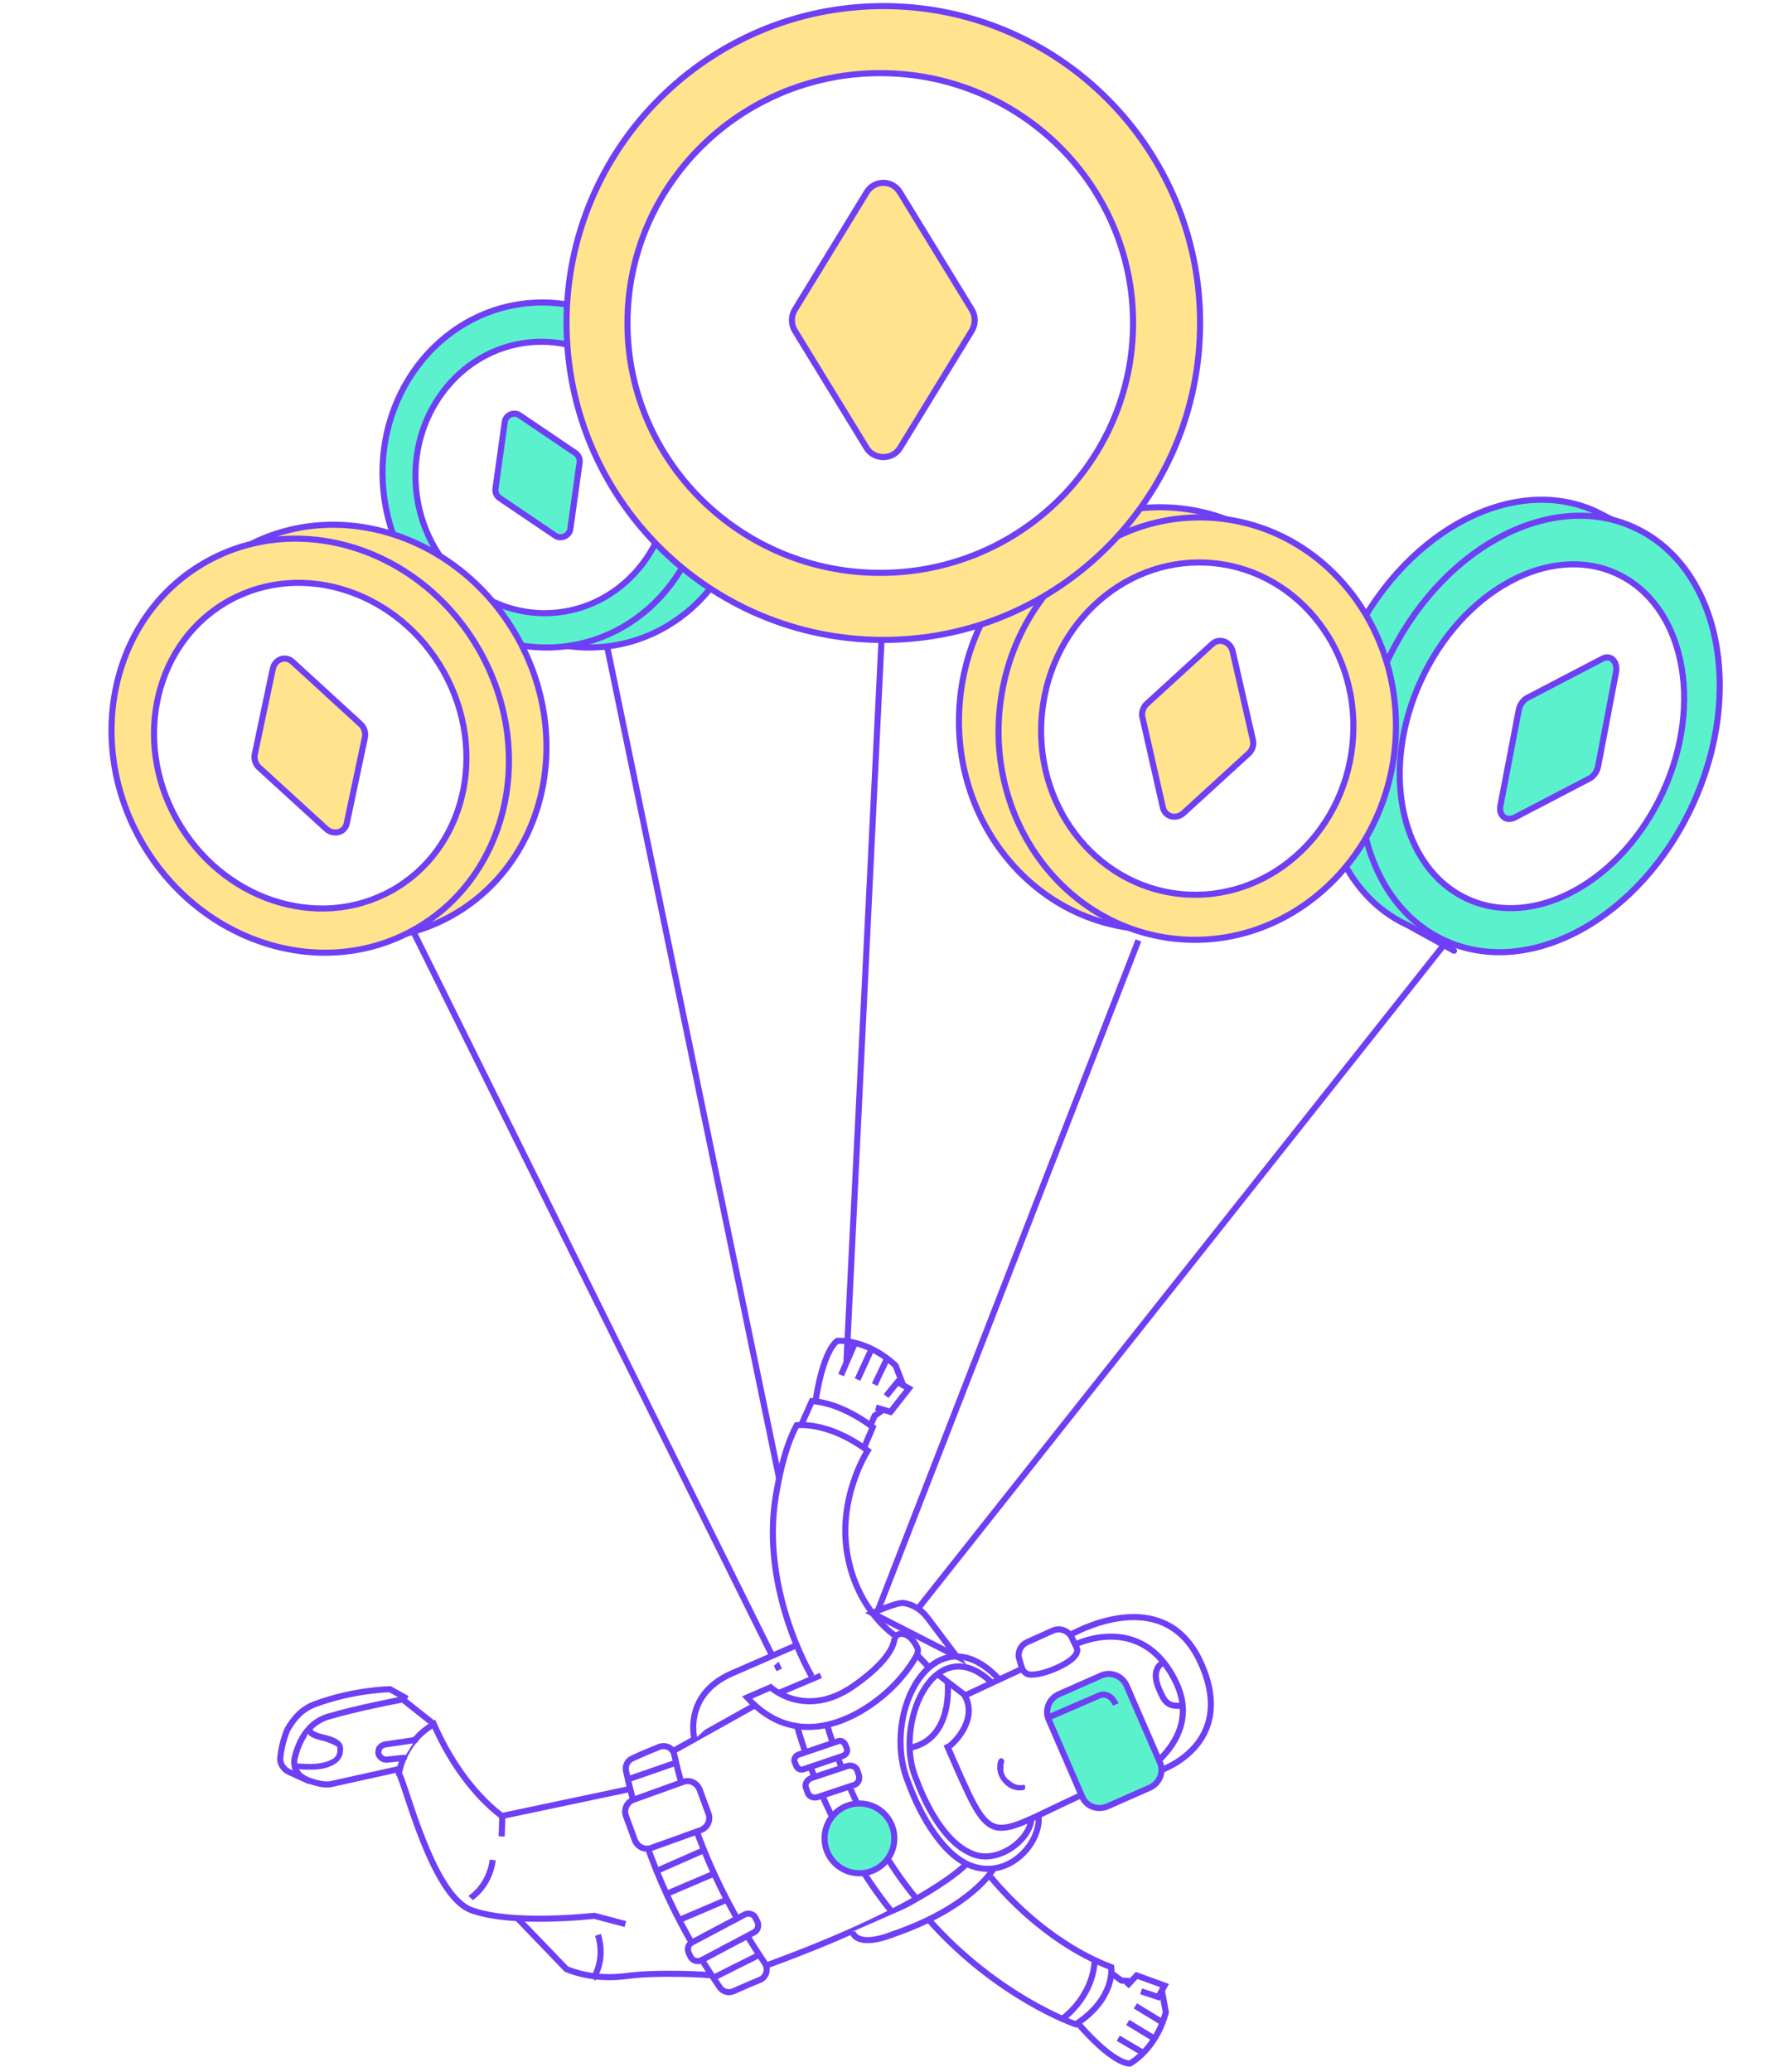 <svg width="294" height="340" viewBox="0 0 294 340" fill="none" xmlns="http://www.w3.org/2000/svg">
<path d="M146.354 71L138.958 223.328M240 151.283L149.167 265.868L240 151.283ZM186.875 154.306L142.708 267.849L186.875 154.306ZM98.438 100.194L128.125 243.66L98.438 100.194ZM65 147.112L127.917 274L65 147.112Z" stroke="#6F3FF5" stroke-miterlimit="10"/>
<path d="M99.321 106.107C113.905 104.576 124.404 90.724 122.771 75.168C121.138 59.611 107.991 48.241 93.407 49.772C78.823 51.303 68.324 65.155 69.957 80.712C71.59 96.268 84.737 107.638 99.321 106.107Z" fill="#5BF1CD" stroke="#6F3FF5" stroke-miterlimit="10"/>
<path d="M92.321 106.107C106.905 104.576 117.404 90.724 115.771 75.168C114.138 59.611 100.991 48.241 86.407 49.772C71.823 51.303 61.324 65.155 62.957 80.712C64.59 96.268 77.737 107.638 92.321 106.107Z" fill="#5BF1CD" stroke="#6F3FF5" stroke-miterlimit="10"/>
<path d="M91.468 100.507C102.964 99.301 111.241 88.4 109.956 76.161C108.671 63.922 98.311 54.978 86.815 56.185C75.319 57.392 67.042 68.292 68.326 80.531C69.611 92.771 79.972 101.714 91.468 100.507Z" fill="white" stroke="#6F3FF5" stroke-miterlimit="10"/>
<path d="M269 87.504L262.021 83.937C248.166 77.539 229.936 87.504 221.394 106.28C212.852 125.056 217.123 145.406 231.082 151.804L238.687 156" fill="#5BF1CD"/>
<path d="M269 87.504L262.021 83.937C248.166 77.539 229.936 87.504 221.394 106.28C212.852 125.056 217.123 145.406 231.082 151.804L238.687 156" stroke="#6F3FF5" stroke-miterlimit="10" stroke-linecap="round"/>
<path d="M277.894 131.976C286.475 113.261 282.159 92.921 268.253 86.545C254.348 80.169 236.119 90.171 227.538 108.886C218.956 127.601 223.273 147.941 237.178 154.317C251.083 160.693 269.312 150.69 277.894 131.976Z" fill="#5BF1CD" stroke="#6F3FF5" stroke-miterlimit="10"/>
<path d="M272.994 129.921C279.753 115.179 276.334 99.148 265.356 94.114C254.378 89.081 239.999 96.951 233.239 111.692C226.48 126.434 229.899 142.465 240.877 147.499C251.855 152.533 266.234 144.663 272.994 129.921Z" fill="white" stroke="#6F3FF5" stroke-miterlimit="10"/>
<path d="M222.447 121.29C224.446 102.245 211.555 85.282 193.654 83.403C175.752 81.523 159.619 95.439 157.62 114.484C155.621 133.53 168.512 150.492 186.413 152.372C204.315 154.251 220.447 140.335 222.447 121.29Z" fill="#FFE48D" stroke="#6F3FF5" stroke-miterlimit="10"/>
<path d="M228.947 122.956C230.947 103.911 218.055 86.948 200.154 85.069C182.253 83.19 166.12 97.105 164.121 116.151C162.121 135.196 175.012 152.159 192.914 154.038C210.815 155.917 226.948 142.001 228.947 122.956Z" fill="#FFE48D" stroke="#6F3FF5" stroke-miterlimit="10"/>
<path d="M222.009 122.228C223.582 107.243 213.451 93.898 199.382 92.422C185.312 90.945 172.632 101.895 171.059 116.879C169.486 131.864 179.616 145.208 193.685 146.685C207.755 148.162 220.436 137.212 222.009 122.228Z" fill="white" stroke="#6F3FF5" stroke-miterlimit="10"/>
<path d="M190.877 132.427L187.545 117.745C187.337 116.912 187.649 116.079 188.17 115.558L198.999 105.666C200.145 104.625 201.915 105.25 202.332 106.812L205.664 121.39C205.872 122.223 205.56 123.056 205.039 123.576L194.21 133.469C192.96 134.51 191.19 133.989 190.877 132.427Z" fill="#FFE48D" stroke="#6F3FF5" stroke-miterlimit="10"/>
<g filter="url(#filter0_d_1471_45452)">
<path d="M29.181 131.46C38.504 148.182 58.556 154.849 73.968 146.351C89.38 137.854 94.316 117.409 84.993 100.688C75.67 83.966 55.618 77.298 40.206 85.796C24.794 94.293 19.858 114.738 29.181 131.46Z" fill="#FFE48D" stroke="#6F3FF5" stroke-miterlimit="10"/>
<path d="M23.021 133.739C32.344 150.461 52.396 157.129 67.808 148.631C83.22 140.134 88.156 119.689 78.833 102.967C69.51 86.245 49.458 79.578 34.046 88.076C18.634 96.573 13.698 117.018 23.021 133.739Z" fill="#FFE48D" stroke="#6F3FF5" stroke-miterlimit="10"/>
<path d="M28.994 130.446C36.329 143.602 52.095 148.854 64.208 142.175C76.321 135.497 80.194 119.417 72.859 106.261C65.524 93.104 49.758 87.853 37.645 94.531C25.532 101.21 21.659 117.289 28.994 130.446Z" fill="white" stroke="#6F3FF5" stroke-miterlimit="10"/>
<path d="M48.071 104.636L59.161 114.795C59.805 115.36 60.033 116.218 59.915 116.936L56.917 131.112C56.597 132.607 54.822 133.087 53.592 132.041L42.562 121.968C41.918 121.402 41.69 120.545 41.808 119.826L44.806 105.651C45.209 104.098 46.925 103.532 48.071 104.636Z" fill="#FFE48D" stroke="#6F3FF5" stroke-miterlimit="10"/>
</g>
<path d="M145 105C173.719 105 197 81.719 197 53C197 24.281 173.719 1 145 1C116.281 1 93 24.281 93 53C93 81.719 116.281 105 145 105Z" fill="#FFE48D" stroke="#6F3FF5" stroke-miterlimit="10"/>
<path d="M144.5 94C167.42 94 186 75.644 186 53C186 30.356 167.42 12 144.5 12C121.58 12 103 30.356 103 53C103 75.644 121.58 94 144.5 94Z" fill="white" stroke="#6F3FF5" stroke-miterlimit="10"/>
<path d="M142.277 73.53L130.462 54.241C129.846 53.209 129.846 51.868 130.462 50.837L142.277 31.547C143.51 29.484 146.49 29.484 147.723 31.547L159.538 50.837C160.154 51.868 160.154 53.209 159.538 54.241L147.723 73.53C146.49 75.49 143.51 75.49 142.277 73.53Z" fill="#FFE48D" stroke="#6F3FF5" stroke-miterlimit="10"/>
<path d="M91.158 87.904L82.002 81.713C81.519 81.379 81.254 80.783 81.329 80.201L82.858 69.254C83.007 68.089 84.354 67.49 85.32 68.158L94.476 74.35C94.959 74.684 95.224 75.28 95.149 75.862L93.62 86.809C93.45 87.927 92.103 88.527 91.158 87.904Z" fill="#5BF1CD" stroke="#6F3FF5" stroke-miterlimit="10"/>
<path d="M66.837 278.739L64.026 277.177H63.922C63.818 277.177 58.09 277.281 51.843 279.572C49.448 280.405 48.094 282.175 47.157 283.842C46.428 285.612 46.115 287.278 46.011 288.423C45.907 289.36 46.532 290.298 47.365 290.714L50.801 292.276" fill="white"/>
<path d="M66.837 278.739L64.026 277.177H63.922C63.818 277.177 58.09 277.281 51.843 279.572C49.448 280.405 48.094 282.175 47.157 283.842C46.428 285.612 46.115 287.278 46.011 288.423C45.907 289.36 46.532 290.298 47.365 290.714L50.801 292.276" stroke="#6F3FF5" stroke-miterlimit="10"/>
<path d="M65.38 290.298L54.55 292.693C53.405 293.005 51.947 292.589 50.697 292.172C50.177 291.964 49.656 291.651 49.239 291.339C48.406 290.506 48.094 289.361 48.406 288.319C48.927 286.237 50.281 282.696 53.925 281.655C58.923 280.197 65.067 279.052 66.109 278.843L71.107 282.8" fill="white"/>
<path d="M65.38 290.298L54.55 292.693C53.405 293.005 51.947 292.589 50.697 292.172C50.177 291.964 49.656 291.651 49.239 291.339C48.406 290.506 48.094 289.361 48.406 288.319C48.927 286.237 50.281 282.696 53.925 281.655C58.923 280.197 65.067 279.052 66.109 278.843L71.107 282.8" stroke="#6F3FF5" stroke-miterlimit="10"/>
<path d="M170.447 297.691C171.175 302.065 165.657 308.729 159.096 306.021C154.098 303.835 150.558 296.546 149.1 292.485C144.414 281.134 153.369 264.37 163.886 275.407" stroke="#6F3FF5" stroke-miterlimit="10"/>
<path d="M162.741 276.032C153.369 267.181 146.496 283.113 150.453 292.068C151.807 295.713 154.827 302.065 159.304 304.043C163.47 306.126 168.989 302.065 169.301 298.524" stroke="#6F3FF5" stroke-miterlimit="10"/>
<path d="M167.531 273.95L158.367 278.219C160.762 282.488 155.868 286.653 155.764 286.549L155.556 286.653C163.053 303.731 161.595 301.856 177.215 294.671" stroke="#6F3FF5" stroke-miterlimit="10"/>
<path d="M168.572 269.472C167.635 269.889 167.114 270.93 167.218 271.867L167.739 273.637C167.947 274.262 168.468 274.783 169.197 274.783C170.134 274.783 171.488 274.574 173.57 273.637C176.069 272.492 176.694 271.555 176.798 271.034C176.902 270.722 176.798 270.513 176.798 270.513L175.965 268.743C175.444 267.598 173.987 266.973 172.737 267.598L168.572 269.472Z" stroke="#6F3FF5" stroke-miterlimit="10"/>
<path d="M190.439 290.506C190.439 290.506 203.247 286.341 197.103 272.804C191.48 260.413 178.256 266.869 175.757 268.222" stroke="#6F3FF5" stroke-miterlimit="10"/>
<path d="M190.231 288.84C193.355 285.82 195.646 281.447 193.043 276.032C187.42 264.265 176.382 269.888 176.382 269.888" stroke="#6F3FF5" stroke-miterlimit="10"/>
<path d="M190.96 272.804C190.96 272.804 188.773 273.637 190.231 277.073C191.272 279.573 191.793 279.989 194.084 279.885" stroke="#6F3FF5" stroke-miterlimit="10"/>
<path d="M181.692 296.441L188.773 293.318C190.335 292.589 191.064 290.818 190.439 289.257L184.92 276.553C184.191 274.991 182.421 274.262 180.859 274.887L173.778 278.011C172.216 278.739 171.488 280.51 172.112 282.072L177.631 294.775C178.256 296.337 180.026 297.066 181.692 296.441Z" fill="#5BF1CD" stroke="#6F3FF5" stroke-miterlimit="10"/>
<path d="M183.15 279.677C182.213 277.594 180.651 278.115 180.651 278.115L172.216 281.759" stroke="#6F3FF5" stroke-miterlimit="10"/>
<path d="M158.367 278.115L153.994 274.782" stroke="#6F3FF5" stroke-miterlimit="10"/>
<path d="M149.516 286.758C156.597 285.196 155.556 276.032 155.556 276.032" stroke="#6F3FF5" stroke-miterlimit="10"/>
<path d="M102.658 315.705L97.555 314.352C97.451 314.352 84.123 315.914 77.354 313.414C70.898 311.019 66.525 292.484 65.483 291.027C65.588 290.298 66.421 285.716 71.21 282.904C72.044 284.779 75.48 292.588 82.144 297.795L82.248 297.899L82.352 298.003L82.769 297.899L103.491 293.526" stroke="#6F3FF5" stroke-miterlimit="10"/>
<path d="M116.923 324.14C116.715 324.036 107.968 323.515 102.762 324.244C99.43 324.661 96.097 324.348 92.974 323.099L84.956 314.768" stroke="#6F3FF5" stroke-miterlimit="10"/>
<path d="M82.457 298.003L82.353 301.335Z" fill="white"/>
<path d="M82.457 298.003L82.353 301.335" stroke="#6F3FF5" stroke-miterlimit="10"/>
<path d="M97.347 324.661C97.451 324.556 99.43 321.745 98.18 317.476Z" fill="white"/>
<path d="M97.347 324.661C97.451 324.556 99.43 321.745 98.18 317.476" stroke="#6F3FF5" stroke-miterlimit="10"/>
<path d="M77.251 311.436C77.355 311.332 80.27 309.562 80.895 305.189Z" fill="white"/>
<path d="M77.251 311.436C77.355 311.332 80.27 309.562 80.895 305.189" stroke="#6F3FF5" stroke-miterlimit="10"/>
<path d="M68.191 285.508L63.193 286.237C62.776 286.341 62.464 286.549 62.255 286.861C62.255 286.965 62.151 287.07 62.151 287.174V287.278C62.047 287.694 62.151 288.007 62.464 288.319C62.776 288.632 63.089 288.736 63.505 288.736L66.317 288.423" fill="white"/>
<path d="M68.191 285.508L63.193 286.237C62.776 286.341 62.464 286.549 62.255 286.861C62.255 286.965 62.151 287.07 62.151 287.174V287.278C62.047 287.694 62.151 288.007 62.464 288.319C62.776 288.632 63.089 288.736 63.505 288.736L66.317 288.423" stroke="#6F3FF5" stroke-miterlimit="10" stroke-linecap="round"/>
<path d="M48.823 289.777C55.487 290.298 55.695 287.798 55.799 287.174C56.216 284.883 51.322 285.403 50.697 283.842" fill="white"/>
<path d="M48.823 290.298C50.489 290.402 52.259 290.506 53.821 289.985C54.654 289.673 55.487 289.256 55.904 288.528C56.216 288.111 56.32 287.59 56.32 287.07C56.424 285.82 55.175 285.195 54.133 284.883C53.509 284.675 52.884 284.571 52.259 284.362C51.947 284.258 51.739 284.154 51.53 284.05C51.426 283.946 51.426 283.946 51.322 283.842C51.322 283.738 51.322 283.946 51.322 283.842C51.322 283.738 51.218 283.738 51.218 283.633C51.114 283.425 50.697 283.321 50.489 283.425C50.177 283.529 50.177 283.842 50.281 284.154C50.697 285.091 52.051 285.404 52.884 285.612C53.405 285.716 53.925 285.924 54.446 286.133C54.654 286.237 54.862 286.341 55.071 286.445C55.071 286.445 55.175 286.549 55.279 286.549C55.383 286.653 55.279 286.549 55.279 286.549C55.279 286.549 55.383 286.757 55.383 286.653V286.757C55.383 286.862 55.383 286.757 55.383 286.862C55.383 286.966 55.383 286.966 55.383 287.07C55.383 287.174 55.383 287.07 55.383 287.174C55.383 287.278 55.383 287.278 55.383 287.382C55.383 287.486 55.383 287.59 55.279 287.695V287.799C55.279 287.903 55.279 287.695 55.279 287.903C55.175 288.007 55.175 288.111 55.071 288.215C54.967 288.319 55.071 288.215 55.071 288.215C55.071 288.215 55.071 288.319 54.967 288.319C54.862 288.423 54.862 288.423 54.758 288.528C54.654 288.632 54.654 288.632 54.55 288.632C54.654 288.528 54.446 288.736 54.342 288.736C54.238 288.736 54.133 288.84 54.133 288.84C54.133 288.84 54.029 288.84 54.029 288.944C53.925 288.944 53.925 288.944 53.925 288.944C52.363 289.569 50.489 289.465 48.927 289.361C48.094 289.152 48.094 290.194 48.823 290.298Z" fill="#6F3FF5"/>
<path d="M102.762 290.61C105.678 303.835 110.468 314.872 118.173 326.118C118.694 326.847 119.631 327.056 120.36 326.743C122.026 326.014 123.172 325.494 124.733 324.869C125.775 324.452 126.191 323.099 125.566 322.161C118.277 311.332 113.592 300.711 110.676 287.903C110.468 286.757 109.218 286.237 108.177 286.653C106.615 287.278 105.365 287.799 103.803 288.528C103.074 288.84 102.554 289.673 102.762 290.61Z" fill="white" stroke="#6F3FF5" stroke-miterlimit="10"/>
<path d="M113.071 320.495L113.383 321.12C113.696 321.745 114.529 321.953 115.153 321.641L123.796 317.059C124.421 316.747 124.629 315.914 124.317 315.289L124.004 314.664C123.692 314.039 122.859 313.831 122.234 314.143L113.591 318.725C112.967 319.038 112.758 319.766 113.071 320.495Z" fill="white" stroke="#6F3FF5" stroke-miterlimit="10"/>
<path d="M102.762 298.004L104.22 301.961C104.636 303.002 105.782 303.627 106.927 303.21L115.049 300.294C116.091 299.878 116.715 298.732 116.299 297.587L114.841 293.63C114.425 292.589 113.279 291.964 112.134 292.381L104.012 295.296C102.866 295.713 102.346 296.962 102.762 298.004Z" fill="white" stroke="#6F3FF5" stroke-miterlimit="10"/>
<path d="M124.525 320.808L117.028 324.557" stroke="#6F3FF5" stroke-miterlimit="10"/>
<path d="M119.215 311.749L111.405 315.081" stroke="#6F3FF5" stroke-miterlimit="10"/>
<path d="M117.34 307.375L109.53 310.707" stroke="#6F3FF5" stroke-miterlimit="10"/>
<path d="M115.674 303.522L107.864 306.959" stroke="#6F3FF5" stroke-miterlimit="10"/>
<path d="M110.884 289.256L103.074 291.964" stroke="#6F3FF5" stroke-miterlimit="10"/>
<path fill-rule="evenodd" clip-rule="evenodd" d="M158.68 305.813C158.68 305.813 152.432 312.79 125.879 322.474Z" fill="white"/>
<path d="M158.68 305.813C158.68 305.813 152.432 312.79 125.879 322.474" stroke="#6F3FF5" stroke-miterlimit="10"/>
<path fill-rule="evenodd" clip-rule="evenodd" d="M150.453 311.54C150.453 311.54 140.978 300.919 135.667 282.696Z" fill="white"/>
<path d="M150.453 311.54C150.453 311.54 140.978 300.919 135.667 282.696" stroke="#6F3FF5" stroke-miterlimit="10"/>
<path fill-rule="evenodd" clip-rule="evenodd" d="M146.184 313.415C146.184 313.415 136.083 301.544 130.877 283.321Z" fill="white"/>
<path d="M146.184 313.415C146.184 313.415 136.083 301.544 130.877 283.321" stroke="#6F3FF5" stroke-miterlimit="10"/>
<path d="M152.536 273.637L150.558 271.554" stroke="#6F3FF5" stroke-miterlimit="10"/>
<path d="M150.558 270.305C150.766 270.721 150.662 271.138 150.558 271.45C149.933 272.7 148.059 275.615 144.935 278.219C139.208 283.009 130.044 286.757 122.651 278.531L126.504 276.865C126.504 276.865 132.127 282.072 139.936 276.761C145.351 273.012 146.601 270.409 146.809 269.055C146.913 268.431 147.538 267.91 148.267 268.118C148.996 268.222 149.829 268.847 150.558 270.305Z" fill="white" stroke="#6F3FF5" stroke-miterlimit="10"/>
<path d="M134.73 274.887L128.065 277.698" stroke="#6F3FF5" stroke-miterlimit="10"/>
<path d="M123.796 279.885L110.572 287.278" stroke="#6F3FF5" stroke-miterlimit="10"/>
<path d="M133.272 275.095C133.272 275.095 124.213 259.996 127.649 243.856C127.649 243.856 128.586 237.921 130.773 233.859C130.773 233.859 135.875 233.131 142.436 238.025C142.436 238.025 137.437 245.73 139.103 255.102C140.769 264.474 147.017 268.431 147.017 268.431" fill="white"/>
<path d="M133.272 275.095C133.272 275.095 124.213 259.996 127.649 243.856C127.649 243.856 128.586 237.921 130.773 233.859C130.773 233.859 135.875 233.131 142.436 238.025C142.436 238.025 137.437 245.73 139.103 255.102C140.769 264.474 147.017 268.431 147.017 268.431" stroke="#6F3FF5" stroke-miterlimit="10"/>
<path fill-rule="evenodd" clip-rule="evenodd" d="M143.165 264.682C143.165 264.682 147.226 262.912 148.267 263.016C149.829 263.224 151.287 264.161 152.224 265.411L157.014 271.763L143.165 264.682ZM130.669 269.993C130.669 269.993 128.274 271.034 120.152 274.574C112.03 278.115 114.008 285.404 114.008 285.404" fill="white"/>
<path d="M130.669 269.993C130.669 269.993 128.274 271.034 120.152 274.574C112.03 278.115 114.008 285.404 114.008 285.404M143.165 264.682C143.165 264.682 147.226 262.912 148.267 263.016C149.829 263.224 151.287 264.161 152.224 265.411L157.014 271.763L143.165 264.682Z" stroke="#6F3FF5" stroke-miterlimit="10"/>
<path d="M162.949 306.854C162.949 306.854 159.409 312.894 146.913 317.267C140.353 319.87 139.937 316.955 139.937 316.955" fill="white"/>
<path d="M162.949 306.854C162.949 306.854 159.409 312.894 146.913 317.267C140.353 319.87 139.937 316.955 139.937 316.955" stroke="#6F3FF5" stroke-miterlimit="10"/>
<path fill-rule="evenodd" clip-rule="evenodd" d="M132.335 293.422L132.543 294.047C132.751 294.776 133.48 295.088 134.209 294.88L140.145 292.901C140.874 292.693 141.186 291.964 140.978 291.235L140.769 290.61C140.561 289.881 139.832 289.569 139.103 289.777L133.168 291.756C132.439 292.068 132.023 292.797 132.335 293.422Z" fill="white" stroke="#6F3FF5" stroke-miterlimit="10"/>
<path fill-rule="evenodd" clip-rule="evenodd" d="M130.46 289.152L130.669 289.673C130.877 290.194 131.397 290.506 131.918 290.298L138.374 288.111C138.895 287.903 139.207 287.382 138.999 286.862L138.791 286.341C138.582 285.82 138.062 285.508 137.541 285.716L131.085 287.903C130.564 288.111 130.252 288.632 130.46 289.152Z" fill="white" stroke="#6F3FF5" stroke-miterlimit="10"/>
<path d="M141.082 307.375C144.245 307.375 146.809 304.811 146.809 301.648C146.809 298.485 144.245 295.921 141.082 295.921C137.919 295.921 135.354 298.485 135.354 301.648C135.354 304.811 137.919 307.375 141.082 307.375Z" fill="#5BF1CD" stroke="#6F3FF5" stroke-miterlimit="10"/>
<path d="M141.811 237.608L143.269 234.172C143.269 234.172 138.375 230.215 133.272 229.902L131.502 233.859" stroke="#6F3FF5" stroke-miterlimit="10"/>
<path d="M133.897 229.798C133.897 229.798 134.938 221.989 137.437 220.01C137.437 220.01 142.227 219.594 147.017 224.071L148.267 227.299" stroke="#6F3FF5" stroke-miterlimit="10"/>
<path fill-rule="evenodd" clip-rule="evenodd" d="M142.956 233.755L143.581 232.297L144.935 231.36" fill="white"/>
<path d="M142.956 233.755L143.581 232.297L144.935 231.36" stroke="#6F3FF5" stroke-miterlimit="10"/>
<path fill-rule="evenodd" clip-rule="evenodd" d="M143.789 230.944L146.184 231.673L149.204 227.82L147.329 226.779L145.455 229.069" fill="white"/>
<path d="M143.789 230.944L146.184 231.673L149.204 227.82L147.329 226.779L145.455 229.069" stroke="#6F3FF5" stroke-miterlimit="10"/>
<path d="M162.636 308C166.073 312.165 173.153 319.246 182.421 322.786C182.421 322.786 183.15 327.889 176.59 332.158C176.59 332.158 163.782 327.784 152.432 314.976" stroke="#6F3FF5" stroke-miterlimit="10"/>
<path fill-rule="evenodd" clip-rule="evenodd" d="M174.299 331.325C174.299 331.325 179.402 327.889 179.714 321.537Z" fill="white"/>
<path d="M174.299 331.325C174.299 331.325 179.402 327.889 179.714 321.537" stroke="#6F3FF5" stroke-miterlimit="10"/>
<path d="M143.581 227.195L145.56 223.03" stroke="#6F3FF5" stroke-miterlimit="10"/>
<path d="M140.77 226.362L143.06 221.364" stroke="#6F3FF5" stroke-miterlimit="10"/>
<path d="M138.062 225.633L140.457 220.114" stroke="#6F3FF5" stroke-miterlimit="10"/>
<path d="M177.006 332.054C177.006 332.054 182.213 338.301 185.441 338.614C185.441 338.614 189.71 336.427 191.376 330.179L190.751 326.743" stroke="#6F3FF5" stroke-miterlimit="10"/>
<path fill-rule="evenodd" clip-rule="evenodd" d="M182.525 323.828L184.087 324.973L185.649 325.077" fill="white"/>
<path d="M182.525 323.828L184.087 324.973L185.649 325.077" stroke="#6F3FF5" stroke-miterlimit="10"/>
<path fill-rule="evenodd" clip-rule="evenodd" d="M184.92 325.91L186.586 324.14L191.168 325.806L190.127 327.68L187.315 326.743" fill="white"/>
<path d="M184.92 325.91L186.586 324.14L191.168 325.806L190.127 327.68L187.315 326.743" stroke="#6F3FF5" stroke-miterlimit="10"/>
<path d="M186.378 329.138L190.647 331.742" stroke="#6F3FF5" stroke-miterlimit="10"/>
<path d="M185.128 331.845L189.398 334.449" stroke="#6F3FF5" stroke-miterlimit="10"/>
<path d="M183.567 334.449L187.836 336.948" stroke="#6F3FF5" stroke-miterlimit="10"/>
<path d="M167.843 292.901C167.739 292.901 167.739 292.901 167.843 292.901C167.739 292.901 167.739 292.901 167.739 292.901C167.635 292.901 167.635 292.901 167.53 292.901C167.426 292.901 167.426 292.901 167.322 292.901C167.218 292.901 167.322 292.901 167.218 292.901C167.114 292.901 167.01 292.901 166.801 292.797C166.697 292.797 166.593 292.693 166.489 292.693C166.073 292.484 165.76 292.172 165.344 291.86C165.031 291.547 164.823 291.131 164.719 290.61C164.719 290.506 164.719 290.506 164.719 290.402C164.719 290.298 164.719 290.298 164.719 290.402V290.298C164.719 290.194 164.719 290.089 164.719 289.881C164.719 289.777 164.719 289.777 164.719 289.673C164.719 289.777 164.719 289.569 164.719 289.569C164.719 289.465 164.823 289.361 164.823 289.152C164.927 288.84 164.719 288.632 164.511 288.528C164.198 288.423 163.99 288.632 163.886 288.84C163.469 290.089 163.782 291.443 164.615 292.38C165.448 293.422 166.697 293.942 167.947 293.734C168.259 293.734 168.363 293.318 168.259 293.109C168.363 292.901 168.051 292.797 167.843 292.901Z" fill="#6F3FF5"/>
<path d="M246.314 132.12L249.31 116.518C249.465 115.627 250.034 114.897 250.649 114.541L263.077 108.064C264.39 107.384 265.559 108.551 265.29 110.23L262.334 125.728C262.179 126.619 261.61 127.349 260.995 127.705L248.567 134.181C247.171 134.829 245.962 133.766 246.314 132.12Z" fill="#5BF1CD" stroke="#6F3FF5" stroke-miterlimit="10"/>
<defs>
<filter id="filter0_d_1471_45452" x="13.808" y="81.603" width="80.398" height="79.221" filterUnits="userSpaceOnUse" color-interpolation-filters="sRGB">
<feFlood flood-opacity="0" result="BackgroundImageFix"/>
<feColorMatrix in="SourceAlpha" type="matrix" values="0 0 0 0 0 0 0 0 0 0 0 0 0 0 0 0 0 0 127 0" result="hardAlpha"/>
<feOffset dy="4"/>
<feGaussianBlur stdDeviation="2"/>
<feComposite in2="hardAlpha" operator="out"/>
<feColorMatrix type="matrix" values="0 0 0 0 0 0 0 0 0 0 0 0 0 0 0 0 0 0 0.25 0"/>
<feBlend mode="normal" in2="BackgroundImageFix" result="effect1_dropShadow_1471_45452"/>
<feBlend mode="normal" in="SourceGraphic" in2="effect1_dropShadow_1471_45452" result="shape"/>
</filter>
</defs>
</svg>
